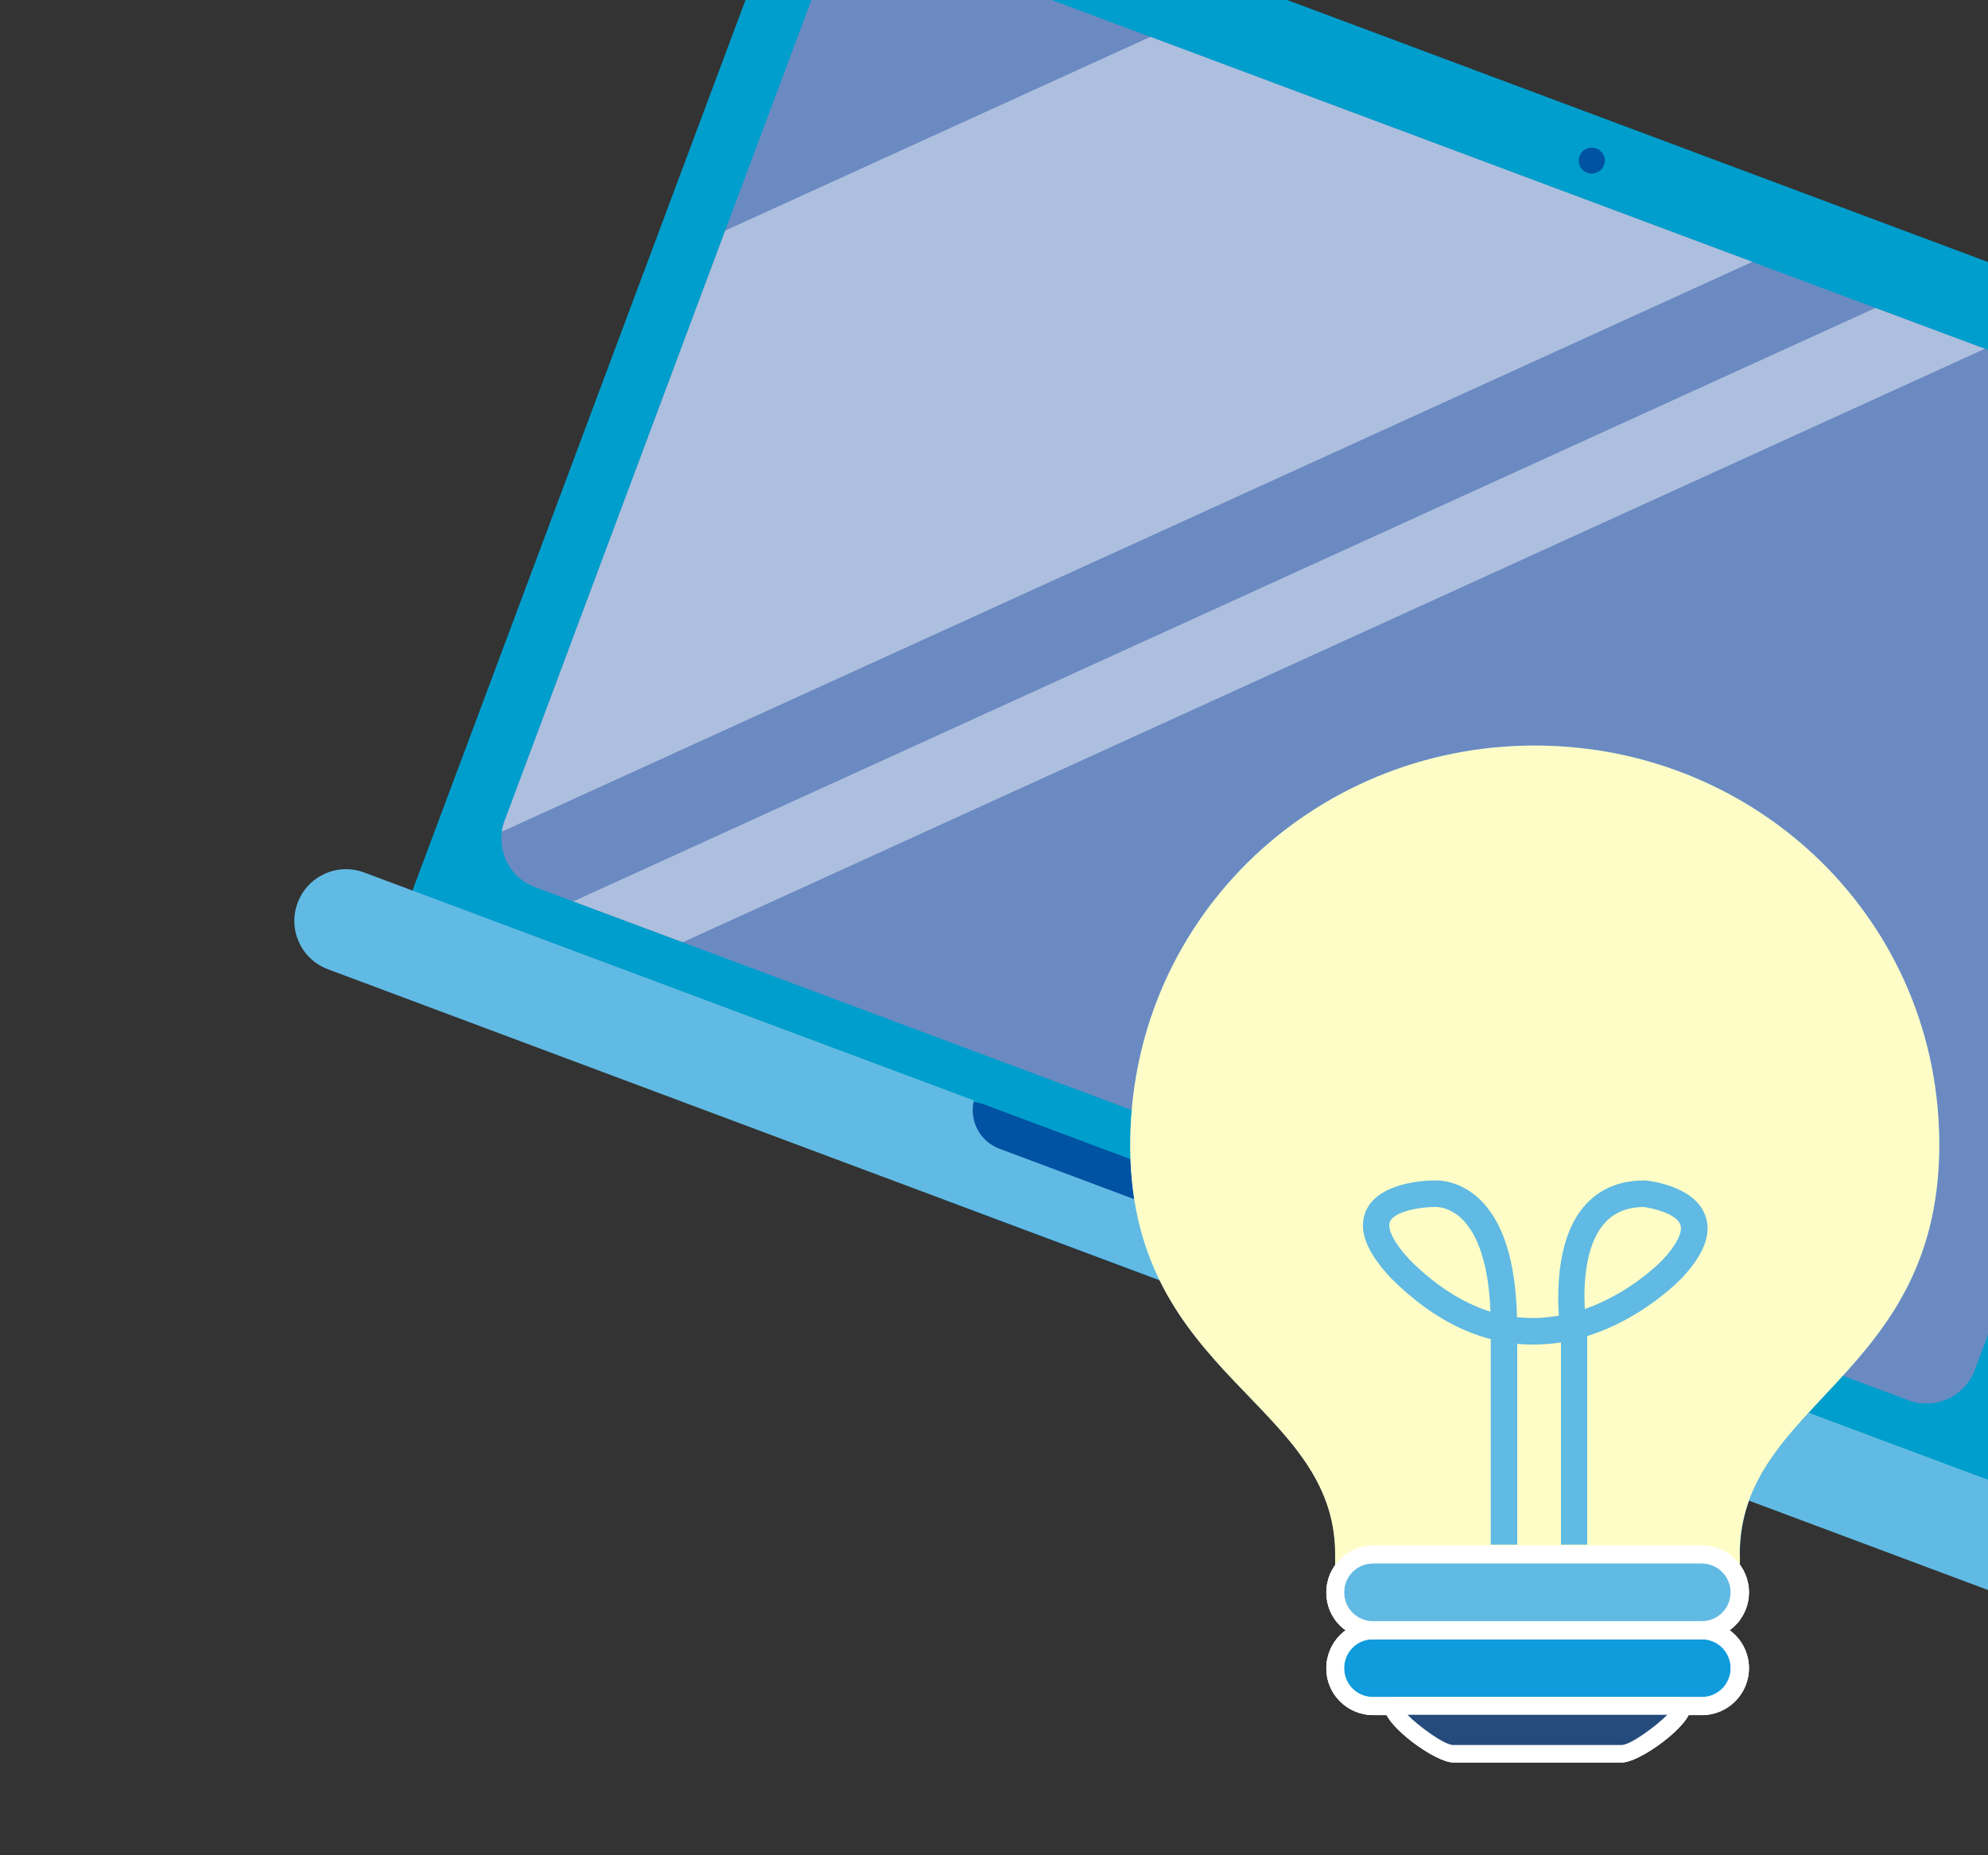 <?xml version="1.0" encoding="utf-8"?>
<!-- Generator: Adobe Illustrator 22.1.0, SVG Export Plug-In . SVG Version: 6.00 Build 0)  -->
<svg version="1.1" id="Layer_1" xmlns="http://www.w3.org/2000/svg" xmlns:xlink="http://www.w3.org/1999/xlink" x="0px" y="0px"
	 viewBox="0 0 750 700" style="enable-background:new 0 0 750 700;" xml:space="preserve">
<rect x="0" y="0" width="750" height="700" fill="#333333" stroke="none"/>
<style type="text/css">
	.st0{clip-path:url(#SVGID_2_);fill:#009ECC;}
	.st1{clip-path:url(#SVGID_2_);fill:#0052A3;}
	.st2{clip-path:url(#SVGID_2_);fill:#61BAE3;}
	.st3{clip-path:url(#SVGID_2_);fill:#6B8AC2;}
	.st4{clip-path:url(#SVGID_2_);fill:#ADBFDE;}
	.st5{fill:#ADBFDE;}
	.st6{clip-path:url(#SVGID_4_);fill:#60BAE3;}
	.st7{clip-path:url(#SVGID_4_);fill:#FFFFFF;}
	.st8{clip-path:url(#SVGID_4_);fill:none;stroke:#FFFFFF;stroke-width:0.249;stroke-miterlimit:10;}
	.st9{clip-path:url(#SVGID_4_);fill:#0F9BDC;}
	.st10{clip-path:url(#SVGID_4_);fill:#254B7C;}
	.st11{clip-path:url(#SVGID_6_);fill:#FFFDC7;}
	.st12{clip-path:url(#SVGID_6_);fill:#60BAE3;}
	.st13{clip-path:url(#SVGID_6_);fill:#FFFFFF;}
	.st14{clip-path:url(#SVGID_6_);fill:none;stroke:#FFFFFF;stroke-width:0.249;stroke-miterlimit:10;}
	.st15{clip-path:url(#SVGID_6_);fill:#0F9BDC;}
	.st16{clip-path:url(#SVGID_6_);fill:#254B7C;}
</style>
<g>
	<defs>
		<rect id="SVGID_1_" x="111" y="-61.5" width="788.1" height="726.5"/>
	</defs>
	<clipPath id="SVGID_2_">
		<use xlink:href="#SVGID_1_"  style="overflow:visible;"/>
	</clipPath>
	<path class="st0" d="M728.2,573L166.3,363c-10.1-3.8-15.2-15-11.4-25.1L299.5-48.8c3.8-10.1,15-15.2,25.1-11.4l561.9,210.1
		c10.1,3.8,15.2,15,11.4,25.1L753.2,561.6C749.5,571.7,738.2,576.8,728.2,573"/>
	<path class="st1" d="M524.1,515.5l-166-62.1c-10.1-3.8-15.2-15-11.4-25.1c3.8-10.1,15-15.2,25.1-11.4l166,62.1
		c10.1,3.8,15.2,15,11.4,25.1C545.4,514.1,534.2,519.2,524.1,515.5"/>
	<path class="st2" d="M772.1,566.6l-230-86c-3.6,6.9-11.7,10.2-19.2,7.4L377,433.4c-7.4-2.8-11.4-10.6-9.6-18.2l-230-86
		c-10.1-3.8-21.3,1.3-25.1,11.4c-3.8,10.1,1.3,21.3,11.4,25.1l634.8,237.4c10.1,3.8,21.3-1.3,25.1-11.4
		C787.3,581.6,782.2,570.4,772.1,566.6"/>
	<path class="st3" d="M865,195.9L745,516.9c-3.8,10.1-15,15.2-25.1,11.4L201.8,334.7c-8.7-3.2-13.7-12.1-12.5-20.9
		c0.2-1.4,0.5-2.8,1.1-4.2l120-321.1c3.8-10.1,15-15.2,25.1-11.4l518.1,193.7C863.7,174.6,868.8,185.8,865,195.9"/>
	<path class="st1" d="M605.1,62.3c-0.9,2.5-3.7,3.8-6.3,2.9c-2.5-0.9-3.8-3.7-2.9-6.3c0.9-2.5,3.7-3.8,6.3-2.9
		C604.8,57,606.1,59.8,605.1,62.3"/>
	<path class="st4" d="M661.1,98.8L434,13.9L273.6,87l-83.2,222.6c-0.5,1.4-0.9,2.8-1.1,4.2L661.1,98.8z"/>
</g>
<polygon class="st5" points="748.8,131.6 707.5,116.2 216.3,340.1 257.6,355.5 "/>
<g>
	<defs>
		<rect id="SVGID_3_" x="425.3" y="281.3" width="307.3" height="383.7"/>
	</defs>
	<clipPath id="SVGID_4_">
		<use xlink:href="#SVGID_3_"  style="overflow:visible;"/>
	</clipPath>
	<path class="st6" d="M731.6,433.9c1.1-85.8-68.3-152.6-152.6-152.6c-84.3,0-153.6,66.8-152.6,152.6c1.1,85.8,77.4,95.4,77.4,152.6
		s152.6,57.2,152.6,0S730.5,519.7,731.6,433.9"/>
	<path class="st6" d="M504.5,611.8h151.1c0.4,0,0.8-0.3,0.8-0.8v-23.8c0-0.4-0.3-0.8-0.8-0.8H504.5c-0.4,0-0.8,0.3-0.8,0.8V611
		C503.8,611.4,504.1,611.8,504.5,611.8"/>
	<path class="st7" d="M518.1,618.4h124c9.7,0,17.6-7.9,17.6-17.6c0-9.7-7.9-17.6-17.6-17.6h-124c-9.7,0-17.6,7.9-17.6,17.6
		C500.4,610.5,508.3,618.4,518.1,618.4 M642,589.8c6.1,0,11,4.9,11,11c0,6.1-4.9,11-11,11h-124c-6.1,0-11-4.9-11-11
		c0-6.1,4.9-11,11-11H642z"/>
	<path class="st8" d="M518.1,618.4h124c9.7,0,17.6-7.9,17.6-17.6c0-9.7-7.9-17.6-17.6-17.6h-124c-9.7,0-17.6,7.9-17.6,17.6
		C500.4,610.5,508.3,618.4,518.1,618.4z M642,589.8c6.1,0,11,4.9,11,11c0,6.1-4.9,11-11,11h-124c-6.1,0-11-4.9-11-11
		c0-6.1,4.9-11,11-11H642z"/>
	<path class="st9" d="M504.5,640.4h151.1c0.4,0,0.8-0.3,0.8-0.8v-20.2c0-0.4-0.3-0.8-0.8-0.8H504.5c-0.4,0-0.8,0.3-0.8,0.8v20.2
		C503.8,640,504.1,640.4,504.5,640.4"/>
	<path class="st7" d="M518.1,647h124c9.7,0,17.6-7.9,17.6-17.6c0-9.7-7.9-17.6-17.6-17.6h-124c-9.7,0-17.6,7.9-17.6,17.6
		C500.4,639.1,508.3,647,518.1,647 M642,618.4c6.1,0,11,4.9,11,11c0,6.1-4.9,11-11,11h-124c-6.1,0-11-4.9-11-11c0-6.1,4.9-11,11-11
		H642z"/>
	<path class="st8" d="M518.1,647h124c9.7,0,17.6-7.9,17.6-17.6c0-9.7-7.9-17.6-17.6-17.6h-124c-9.7,0-17.6,7.9-17.6,17.6
		C500.4,639.1,508.3,647,518.1,647z M642,618.4c6.1,0,11,4.9,11,11c0,6.1-4.9,11-11,11h-124c-6.1,0-11-4.9-11-11c0-6.1,4.9-11,11-11
		H642z"/>
	<path class="st10" d="M548.3,661.7h63.6c7,0,28.2-18,21.2-18h-106C520.1,643.7,541.3,661.7,548.3,661.7"/>
	<path class="st7" d="M548.3,665h63.6c6.8,0,25.9-14,25.9-20.4c0-2.1-1.5-4.3-4.7-4.3h-106c-3.2,0-4.7,2.2-4.7,4.3
		C522.4,651,541.4,665,548.3,665 M629,647c-4.4,4.5-14,11.4-17.2,11.4h-63.6c-3.2,0-12.8-6.9-17.2-11.4H629z"/>
	<path class="st7" d="M588.8,582.8h10v-78.7c21.1-6.6,34.9-21.1,35.7-21.9c8.4-8.9,11.4-16.9,8.8-23.7c-4.1-11-20.6-12.9-22.5-13.1
		l-0.5,0c-9.6,0-17.2,3.3-22.8,9.9c-9.8,11.6-10.1,30.5-9.4,41.1c-2.9,0.5-5.8,0.8-8.9,0.9c-2.3,0-4.6-0.1-6.9-0.3
		c-0.5-21.6-5.4-36.7-14.7-45.1c-7.5-6.7-15-6.6-16.9-6.5c-3,0-20.7,0.7-25.4,11.5c-3,7,0,15.2,9.4,25.3c17,17,35.5,25.5,54.8,25.1
		c3.2-0.1,6.4-0.3,9.4-0.8V582.8z M541.8,455.4c1.1,0,5.2,0.3,9.4,4.2c4.8,4.4,10.3,14.2,11.1,35.3c-10.5-3.3-20.7-9.8-30.5-19.6
		c-5.8-6.2-8.6-11.7-7.4-14.4c1.7-3.9,11.6-5.5,16.5-5.5l0.6,0C541.5,455.4,541.6,455.4,541.8,455.4 M620,455.4
		c4,0.5,12.4,2.6,13.9,6.6c1.1,2.8-1.4,7.7-6.7,13.4c-0.2,0.2-11.8,12.4-29.3,18.5c-0.5-9.3,0.1-23.8,7.2-32.1
		C608.7,457.6,613.6,455.5,620,455.4"/>
	<rect x="562.4" y="503.4" class="st7" width="10" height="79.4"/>
</g>
<g>
	<defs>
		<rect id="SVGID_5_" x="425.3" y="281.3" width="307.3" height="383.7"/>
	</defs>
	<clipPath id="SVGID_6_">
		<use xlink:href="#SVGID_5_"  style="overflow:visible;"/>
	</clipPath>
	<path class="st11" d="M504.5,611.8h151.1c0.4,0,0.8-0.3,0.8-0.8v-23.8c0-0.4-0.3-0.8-0.8-0.8H504.5c-0.4,0-0.8,0.3-0.8,0.8V611
		C503.8,611.4,504.1,611.8,504.5,611.8"/>
	<path class="st11" d="M731.6,433.9c1.1-85.8-68.3-152.6-152.6-152.6c-84.3,0-153.6,66.8-152.6,152.6s77.3,95.4,77.3,152.6
		s152.6,57.2,152.6,0S730.5,519.7,731.6,433.9"/>
	<path class="st12" d="M507,611.8h146.4c0.4,0,0.8-0.3,0.8-0.8v-22.1c0-0.4-0.3-0.8-0.8-0.8H507c-0.4,0-0.8,0.3-0.8,0.8V611
		C506.3,611.4,506.6,611.8,507,611.8"/>
	<path class="st13" d="M518.1,618.4h124c9.7,0,17.6-7.9,17.6-17.6c0-9.7-7.9-17.6-17.6-17.6h-124c-9.7,0-17.6,7.9-17.6,17.6
		C500.4,610.5,508.3,618.4,518.1,618.4 M642,589.8c6.1,0,11,4.9,11,11c0,6.1-4.9,11-11,11h-124c-6.1,0-11-4.9-11-11
		c0-6.1,4.9-11,11-11H642z"/>
	<path class="st14" d="M518.1,618.4h124c9.7,0,17.6-7.9,17.6-17.6c0-9.7-7.9-17.6-17.6-17.6h-124c-9.7,0-17.6,7.9-17.6,17.6
		C500.4,610.5,508.3,618.4,518.1,618.4z M642,589.8c6.1,0,11,4.9,11,11c0,6.1-4.9,11-11,11h-124c-6.1,0-11-4.9-11-11
		c0-6.1,4.9-11,11-11H642z"/>
	<path class="st15" d="M504.5,640.4h151.1c0.4,0,0.8-0.3,0.8-0.8v-20.2c0-0.4-0.3-0.8-0.8-0.8H504.5c-0.4,0-0.8,0.3-0.8,0.8v20.2
		C503.8,640,504.1,640.4,504.5,640.4"/>
	<path class="st13" d="M518.1,647h124c9.7,0,17.6-7.9,17.6-17.6c0-9.7-7.9-17.6-17.6-17.6h-124c-9.7,0-17.6,7.9-17.6,17.6
		C500.4,639.1,508.3,647,518.1,647 M642,618.4c6.1,0,11,4.9,11,11c0,6.1-4.9,11-11,11h-124c-6.1,0-11-4.9-11-11c0-6.1,4.9-11,11-11
		H642z"/>
	<path class="st14" d="M518.1,647h124c9.7,0,17.6-7.9,17.6-17.6c0-9.7-7.9-17.6-17.6-17.6h-124c-9.7,0-17.6,7.9-17.6,17.6
		C500.4,639.1,508.3,647,518.1,647z M642,618.4c6.1,0,11,4.9,11,11c0,6.1-4.9,11-11,11h-124c-6.1,0-11-4.9-11-11c0-6.1,4.9-11,11-11
		H642z"/>
	<path class="st16" d="M548.3,661.7h63.6c7,0,28.2-18,21.2-18h-106C520.1,643.7,541.3,661.7,548.3,661.7"/>
	<path class="st13" d="M548.3,665h63.6c6.8,0,25.9-14,25.9-20.4c0-2.1-1.5-4.3-4.7-4.3h-106c-3.2,0-4.7,2.2-4.7,4.3
		C522.4,651,541.4,665,548.3,665 M629,647c-4.4,4.5-14,11.4-17.2,11.4h-63.6c-3.2,0-12.8-6.9-17.2-11.4H629z"/>
	<path class="st12" d="M588.8,582.8h10v-78.7c21.1-6.6,34.9-21.1,35.7-21.9c8.4-8.9,11.4-16.9,8.8-23.7c-4.1-11-20.6-12.9-22.5-13.1
		l-0.5,0c-9.6,0-17.2,3.3-22.8,9.9c-9.8,11.6-10.1,30.5-9.4,41.1c-2.9,0.5-5.8,0.8-8.9,0.9c-2.3,0-4.6-0.1-6.9-0.3
		c-0.5-21.6-5.4-36.7-14.7-45.1c-7.5-6.7-15-6.6-16.9-6.5c-3,0-20.7,0.7-25.4,11.5c-3,7,0,15.2,9.4,25.3c17,17,35.5,25.5,54.8,25.1
		c3.2-0.1,6.4-0.3,9.4-0.8V582.8z M541.8,455.4c1.1,0,5.2,0.3,9.4,4.2c4.8,4.4,10.3,14.2,11.1,35.3c-10.5-3.3-20.7-9.8-30.5-19.6
		c-5.8-6.2-8.6-11.7-7.4-14.4c1.7-3.9,11.6-5.5,16.5-5.5l0.6,0C541.5,455.4,541.6,455.4,541.8,455.4 M620,455.4
		c4,0.5,12.4,2.6,13.9,6.6c1.1,2.8-1.4,7.7-6.7,13.4c-0.2,0.2-11.8,12.4-29.3,18.5c-0.5-9.3,0.1-23.8,7.2-32.1
		C608.7,457.6,613.6,455.5,620,455.4"/>
	<rect x="562.4" y="503.4" class="st12" width="10" height="79.4"/>
</g>
</svg>

